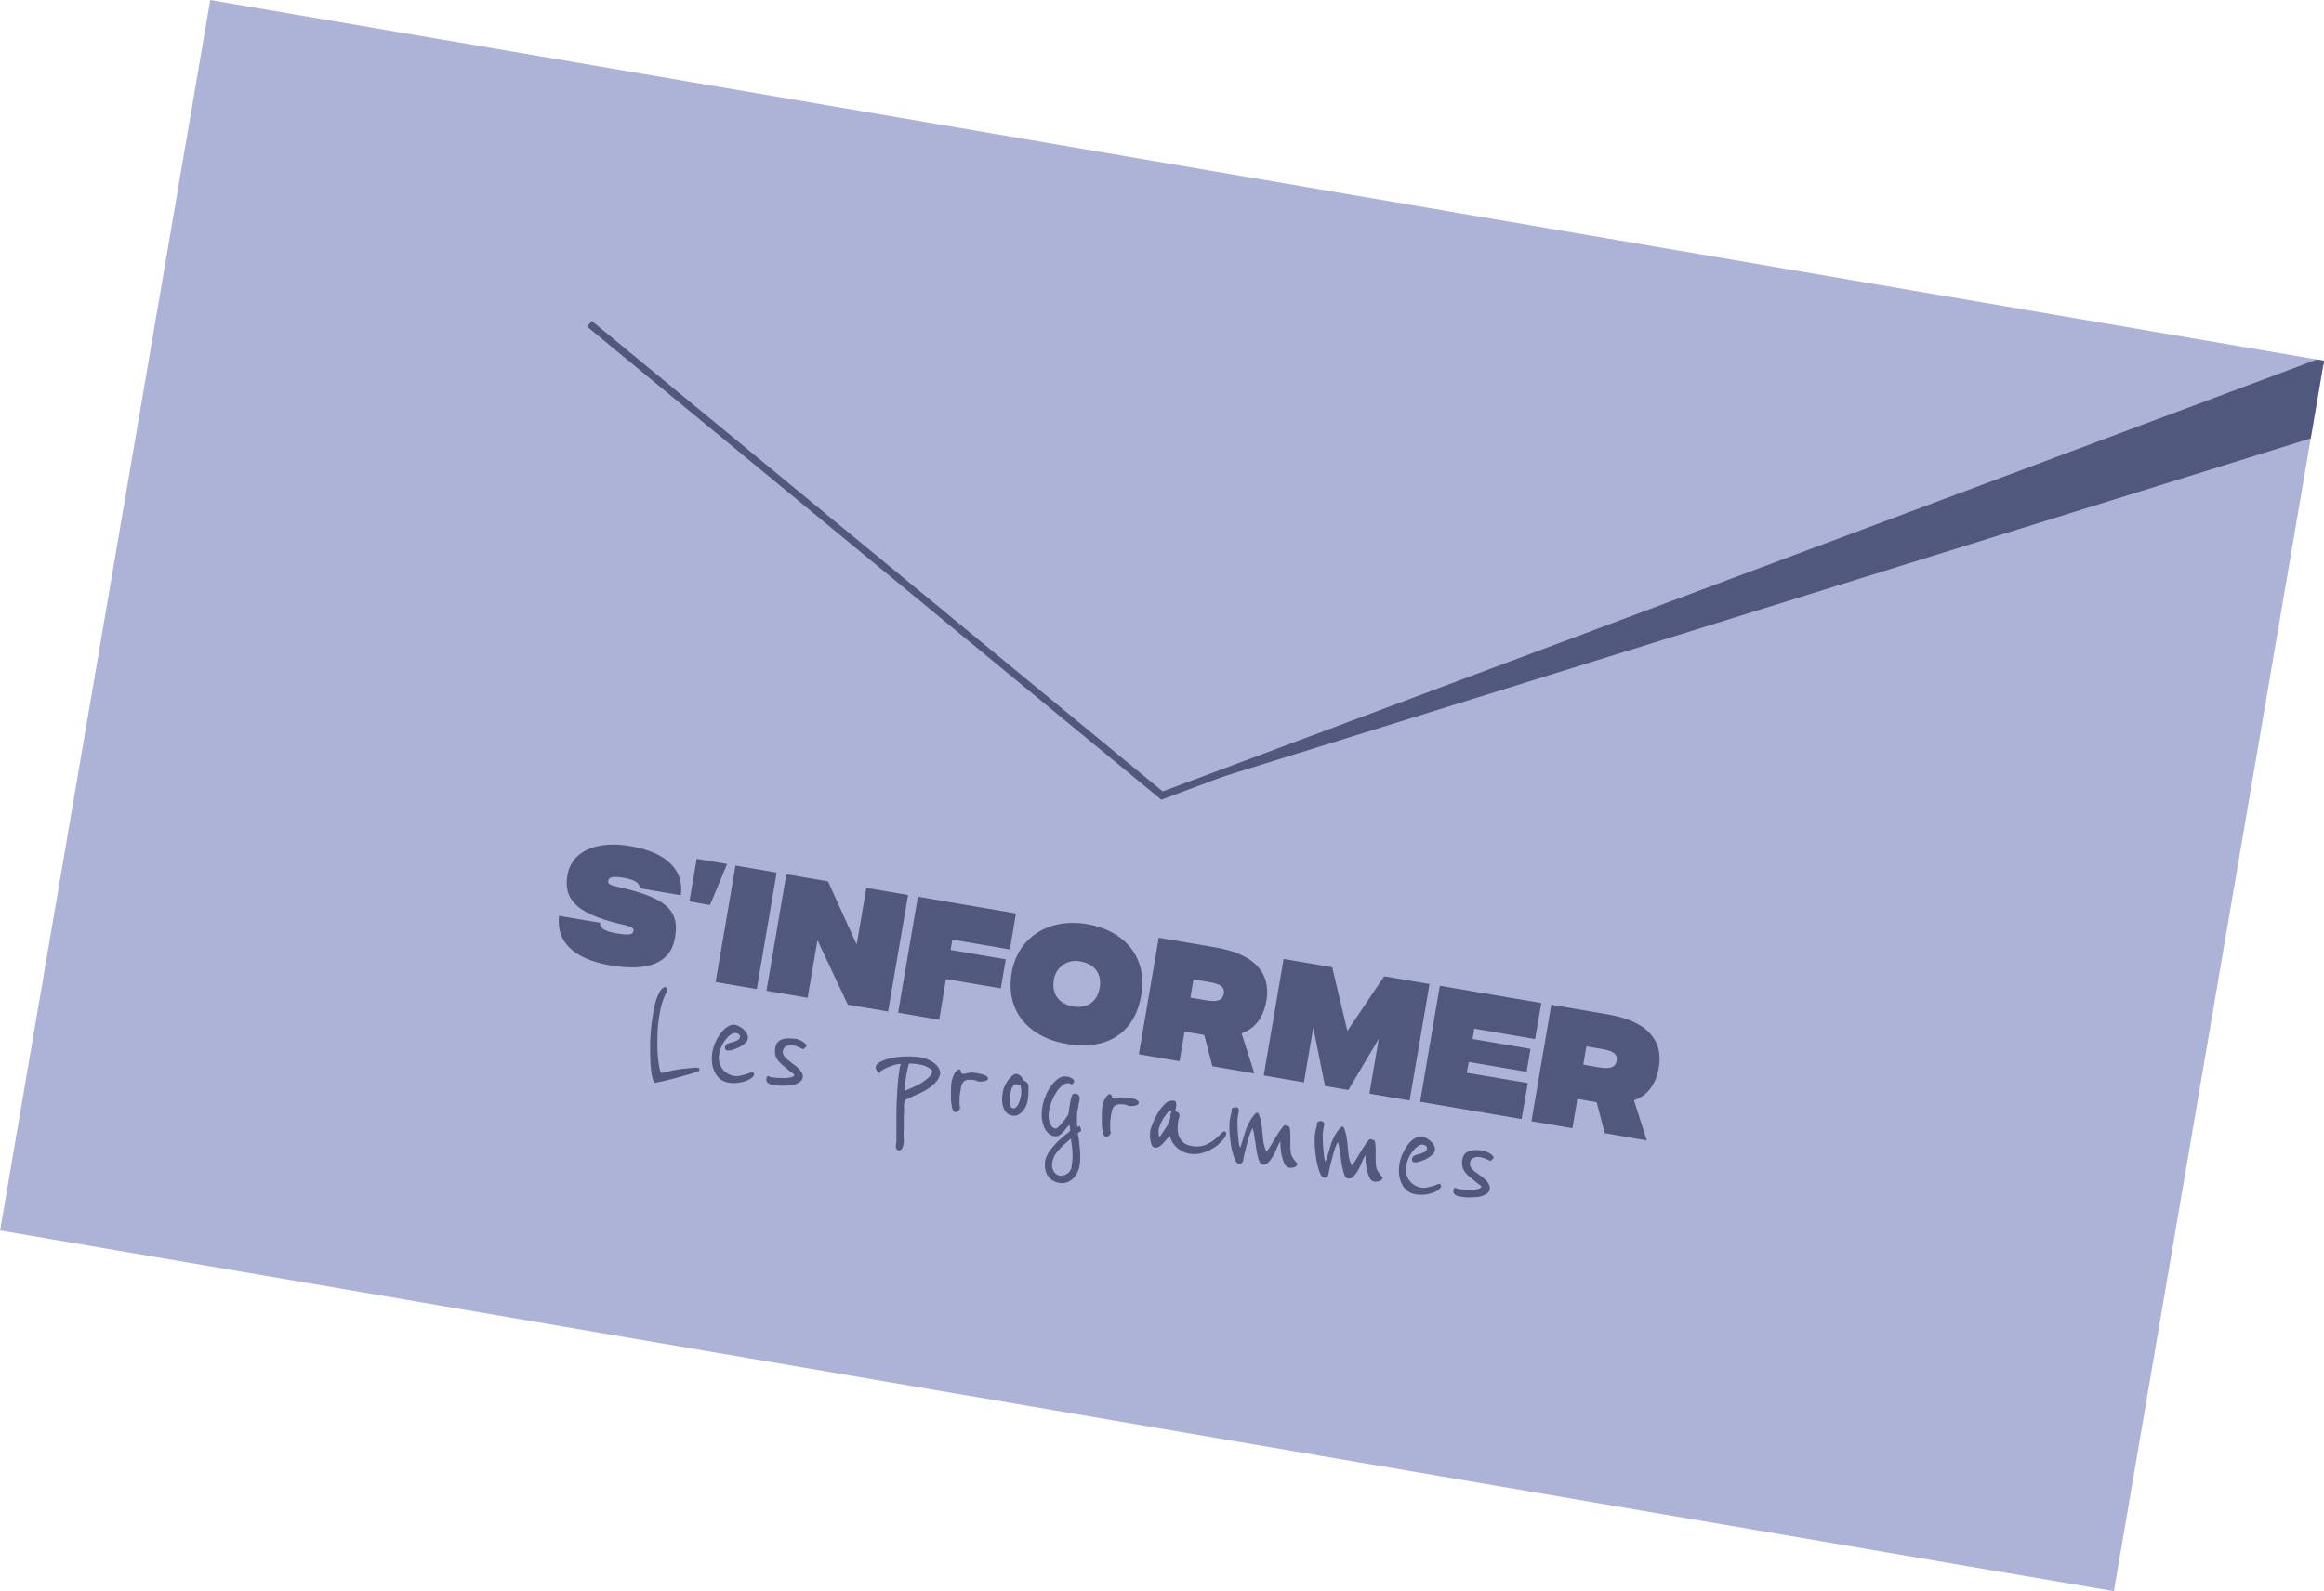 <svg xmlns="http://www.w3.org/2000/svg" xmlns:xlink="http://www.w3.org/1999/xlink" viewBox="0 0 635.74 435.41"><defs><style>.cls-1{fill:none;}.cls-2{clip-path:url(#clip-path);}.cls-3{fill:#adb3d7;}.cls-4{fill:#51587d;}</style><clipPath id="clip-path" transform="translate(-188.07 -286.4)"><rect class="cls-1" x="334.99" y="209.94" width="342.74" height="587.28" transform="translate(-75.24 917.99) rotate(-80.31)"/></clipPath></defs><g id="enveloppe_bleue" data-name="enveloppe bleue"><g class="cls-2"><path class="cls-3" d="M823.81,385.1,245.54,286.4,188.07,623.1l578.27,98.7Z" transform="translate(-188.07 -286.4)"/><polygon class="cls-4" points="317.68 218.84 160.6 89.37 161.88 87.82 318.06 216.56 633.78 98.37 635.74 98.7 635.55 99.84 317.68 218.84"/><path class="cls-4" d="M374.32,531.37l-11.26-1.92c.12-1.43-1.57-2.38-4.13-2.81-3.07-.53-4.28-.34-4.48.81s1.23,1.27,4.26,2c12.9,3.12,15.14,6.93,14,13.59-1.18,6.91-7.38,9.28-17.62,7.53S340.17,544,341,537l11.26,1.92c-.11,1.43,1.06,2.29,4.38,2.86,3.84.65,4.55.38,4.74-.78.15-.89-1.61-1.33-4.28-1.91-11.62-2.91-14.91-6.76-13.79-13.29,1.07-6.28,7.67-9.5,17.14-7.88C370.78,519.7,375.2,524.67,374.32,531.37Z" transform="translate(-188.07 -286.4)"/><path class="cls-4" d="M382.29,534.05l-5.63-1,2-11.65,8.32,1.42Z" transform="translate(-188.07 -286.4)"/><path class="cls-4" d="M395.09,557.05l-11.26-1.92,5.44-31.88,11.26,1.92Z" transform="translate(-188.07 -286.4)"/><path class="cls-4" d="M436.48,531.31,431,563.19l-11-1.88-8.31-17.63L409,559.43l-11.26-1.92,5.44-31.88,11.39,1.94,7.85,17.29,2.64-15.5Z" transform="translate(-188.07 -286.4)"/><path class="cls-4" d="M439.16,531.77,466,536.35l-1.68,9.86-15.74-2.69-.48,2.82,15.1,2.58-1.36,7.93-15-2.55L445,565.44l-11.26-1.92Z" transform="translate(-188.07 -286.4)"/><path class="cls-4" d="M485.41,539.27c10.49,1.79,16.59,9.28,14.86,19.4-1.83,10.75-9.7,15.2-20.45,13.37-9.85-1.68-16.84-8.54-15-19.42C466.58,542.38,475.56,537.58,485.41,539.27Zm-3.84,22.53c3.84.65,6.66-1.24,7.32-5.08s-1.39-6.56-5.22-7.21a6,6,0,0,0-7.32,5.07C475.69,558.42,477.86,561.16,481.57,561.8Z" transform="translate(-188.07 -286.4)"/><path class="cls-4" d="M512.09,568.85l-1.35,7.94-11.13-1.9L505.05,543l15.61,2.67c11,1.87,15.08,7.31,13.85,14.48-.78,4.61-3,7.66-6.8,9l3.52,11-11.51-2-2.23-8.55-.9-.15-4.47-.77Zm10.76-10.55c.26-1.53-.48-2.58-3.81-3.15l-4.48-.76-.85,5,4.48.76C521.52,560.71,522.59,559.84,522.85,558.3Z" transform="translate(-188.07 -286.4)"/><path class="cls-4" d="M566.72,553.54l12.41,2.12-5.45,31.87-11-1.87,2.56-15-8.32,14-6.39-1.09-3.2-16-2.56,15-11-1.88,5.44-31.88,13.3,2.27,4.14,17.44Z" transform="translate(-188.07 -286.4)"/><path class="cls-4" d="M581.94,556.14l27.76,4.73L608,570.73l-16.63-2.84-.48,2.82,15.86,2.71-1.07,6.27L589.84,577l-.51,2.95L606,582.77l-1.69,9.85-27.76-4.73Z" transform="translate(-188.07 -286.4)"/><path class="cls-4" d="M619.56,587.2l-1.35,7.93L607,593.21l5.44-31.88L628,564c11,1.88,15.07,7.31,13.85,14.48-.79,4.61-3,7.66-6.8,9l3.52,11-11.51-2L624.83,588l-.9-.15-4.35-.74Zm10.75-10.55c.27-1.54-.48-2.59-3.8-3.16l-4.48-.76-.85,5,4.48.77C629,579.05,630.05,578.18,630.31,576.65Z" transform="translate(-188.07 -286.4)"/><path class="cls-4" d="M505.94,504.1l314.24-97.75,3.63-21.25Z" transform="translate(-188.07 -286.4)"/><path class="cls-4" d="M379.41,579.1a.58.58,0,0,1-.35.45,14.71,14.71,0,0,1-1.5.53q-1.05.33-2.34.66c-.83.24-1.7.47-2.62.72s-1.77.46-2.52.64-1.41.32-1.94.41-.78.19-.81.19c-.23,0-.46-.35-.67-.93a13.78,13.78,0,0,1-.45-2.26c-.12-1-.2-2.06-.24-3.28s-.06-2.56-.05-3.93.11-2.73.22-4.11.31-2.75.51-4a29.24,29.24,0,0,1,1-4.4,12.37,12.37,0,0,1,1.06-2.29,2.32,2.32,0,0,1,.87-.86,1.41,1.41,0,0,1,.39-.16.68.68,0,0,1,.53.4,1.14,1.14,0,0,1,.12.66,2,2,0,0,1-.28.59,11.32,11.32,0,0,0-.6,1.18c-.21.51-.44,1.18-.69,2a29.54,29.54,0,0,0-.62,3c-.18,1.07-.31,2.19-.41,3.36s-.11,2.33-.12,3.49,0,2.25.06,3.29.17,2,.28,2.78a18.2,18.2,0,0,0,.36,2c.14.47.29.73.47.76l.61-.13,1.42-.32a18.06,18.06,0,0,1,1.84-.38c.69-.13,1.38-.24,2.06-.31.31,0,.66-.07,1.06-.1l1.21-.12c.37,0,.69-.06,1-.07h.55C379.25,578.57,379.46,578.78,379.41,579.1Zm14.94,1.11a.6.6,0,0,1,0,.27,1.52,1.52,0,0,1-.53.74,5.06,5.06,0,0,1-.67.48,6.19,6.19,0,0,1-1.33.61,9.31,9.31,0,0,1-2,.4,8.87,8.87,0,0,1-2.58-.1,4.78,4.78,0,0,1-1.93-.77,5.46,5.46,0,0,1-1.5-1.66,7.69,7.69,0,0,1-.88-2.46,9.54,9.54,0,0,1,0-3.28,11.62,11.62,0,0,1,1-3.17,12.08,12.08,0,0,1,1.55-2.48,6.73,6.73,0,0,1,1.85-1.57,2.64,2.64,0,0,1,1.75-.4,3.7,3.7,0,0,1,1.37.54,4.8,4.8,0,0,1,1.22.93,3.67,3.67,0,0,1,.81,1.18,1.93,1.93,0,0,1,.17,1.17,2.13,2.13,0,0,1-.84,1.27,7.69,7.69,0,0,1-1.64,1.1,12.49,12.49,0,0,1-1.85.71,3.68,3.68,0,0,1-1.39.13.63.63,0,0,1-.45-.3,1.16,1.16,0,0,1-.08-.65,1.14,1.14,0,0,1,.7-.89,9.11,9.11,0,0,1,1.34-.42,6.47,6.47,0,0,0,1.32-.51,1.31,1.31,0,0,0,.75-1,1.37,1.37,0,0,0-.15-.48c-.11-.26-.49-.44-1.14-.55a1.63,1.63,0,0,0-1.11.37,5.65,5.65,0,0,0-1.33,1.19,8.41,8.41,0,0,0-1.22,1.9,8.79,8.79,0,0,0-.77,2.48,5.5,5.5,0,0,0,.06,2.15,6,6,0,0,0,.85,1.78,5.21,5.21,0,0,0,1.4,1.23,4.93,4.93,0,0,0,1.76.65,4.33,4.33,0,0,0,1.47,0c.56-.12,1.08-.24,1.56-.38s.95-.3,1.3-.43a2.26,2.26,0,0,1,.72-.2.37.37,0,0,1,.24.18A.54.54,0,0,1,394.35,580.21Zm13.33.94a1.89,1.89,0,0,1-.75,1.24,4.24,4.24,0,0,1-1.44.73,9.44,9.44,0,0,1-1.78.3c-.65.05-1.26.07-1.84.07s-1.08-.07-1.53-.12l-.8-.13a3.06,3.06,0,0,1-1.46-.55,1.2,1.2,0,0,1-.35-1.2,2,2,0,0,1,.12-.44c0-.14.18-.2.39-.16a1.84,1.84,0,0,1,.43.16,4.14,4.14,0,0,0,.48.12l1.12.14c.66.05,1.35.07,2.08.07a10.46,10.46,0,0,0,2-.18c.63-.14,1-.38,1-.74,0-.06-.27-.29-.85-.68s-1.35-1.11-2.44-2a6.23,6.23,0,0,1-1.71-2.11,4.66,4.66,0,0,1-.18-2.58,3,3,0,0,1,.66-1.53,3.11,3.11,0,0,1,1.32-.79,5.56,5.56,0,0,1,1.76-.21,10.68,10.68,0,0,1,2.08.15,4.84,4.84,0,0,1,.51.18,5.44,5.44,0,0,1,1,.47,3.27,3.27,0,0,1,.85.64.76.76,0,0,1,.34.7c0,.06-.08.14-.22.24l-.6.58-.46-.21-.73-.3a4.14,4.14,0,0,0-.81-.32,4.69,4.69,0,0,0-.7-.2,3.48,3.48,0,0,0-1.94.14,1.68,1.68,0,0,0-1,1.48,1.6,1.6,0,0,0,.27,1.14,6.4,6.4,0,0,0,1.05,1.13l1.37,1.09a11.67,11.67,0,0,1,1.41,1.14,5,5,0,0,1,1,1.25A1.8,1.8,0,0,1,407.68,581.15Zm37.58-1a4.17,4.17,0,0,1-1,2.12,9.81,9.81,0,0,1-1.88,1.74,20.64,20.64,0,0,1-2.31,1.36c-.82.38-1.58.71-2.26,1l-1.63.78c-.43.2-.66.38-.68.53a13.22,13.22,0,0,0-.14,1.66c0,.7,0,1.47-.05,2.32s0,1.67,0,2.55,0,1.69-.07,2.41c0,0,0,.16,0,.4s0,.53.05.83a4.93,4.93,0,0,1,0,.83,2.91,2.91,0,0,1,0,.5,4.42,4.42,0,0,1-.15.66,1.77,1.77,0,0,1-.25.69,1.29,1.29,0,0,1-.4.53.87.87,0,0,1-.62.13.77.77,0,0,1-.64-.56,1.76,1.76,0,0,1-.09-.84l0-.18a.4.4,0,0,0,.08-.21,24.13,24.13,0,0,0,.07-2.68c0-1.46,0-3.21,0-5.24s.1-4.15.23-6.44a61.56,61.56,0,0,1,.69-6.49,4,4,0,0,1,.13-.49c.06-.2.1-.37.13-.52a5.52,5.52,0,0,0-1.4.18,11.62,11.62,0,0,0-1.83.62,9.14,9.14,0,0,0-1.69.82,1.44,1.44,0,0,0-.78.87l-.31-.05c-.09,0-.18-.09-.28-.23a1.38,1.38,0,0,1-.29-.45c-.09-.17-.17-.34-.24-.5a.82.82,0,0,1-.08-.33,2.21,2.21,0,0,1,1.39-1.55,10.92,10.92,0,0,1,3-1,19.5,19.5,0,0,1,3.86-.42,19.79,19.79,0,0,1,3.84.21,9.21,9.21,0,0,1,2.82.87,6.31,6.31,0,0,1,1.75,1.29,3.44,3.44,0,0,1,.84,1.28A2.13,2.13,0,0,1,445.26,580.1Zm-2.15-.48c.05-.3-.28-.66-1-1.07a6.58,6.58,0,0,0-2.54-.92,16.77,16.77,0,0,0-2-.23,4.64,4.64,0,0,0-.87,0c-.14.47-.27,1-.41,1.67s-.26,1.31-.37,2-.21,1.41-.29,2.1-.08,1.21-.09,1.67l1.86-.79c.82-.36,1.62-.76,2.43-1.2a13.66,13.66,0,0,0,2.11-1.53A3.05,3.05,0,0,0,443.11,579.62Zm15.24,1.88a.71.71,0,0,1-.36.49,3.1,3.1,0,0,1-.67.21,6.46,6.46,0,0,1-.75.11c-.24,0-.43,0-.58,0a3,3,0,0,1-.88-.23.8.8,0,0,0-.34-.15,7,7,0,0,0-1.8-.11,1.93,1.93,0,0,0-1.82,1.34,10,10,0,0,0-.32,1.41c-.15,1-.24,1.71-.28,2.28v1.41c0,.37.06.67.09.88a1.2,1.2,0,0,1,0,.56,1.17,1.17,0,0,1-.52.69,1,1,0,0,1-.73.29c-.36-.06-.63-.42-.83-1.09a16.59,16.59,0,0,1-.34-2.38c0-.92,0-1.82,0-2.7a16,16,0,0,1,.14-2,8.18,8.18,0,0,1,.37-1.4,5.05,5.05,0,0,1,.55-1.14,3.19,3.19,0,0,1,.62-.77.78.78,0,0,1,.59-.22.4.4,0,0,1,.32.24,1,1,0,0,1,.17.39l.12.38a.44.44,0,0,0,.29.19,3.81,3.81,0,0,0,1.35-.19,5.35,5.35,0,0,1,2.24-.05,13,13,0,0,1,1.76.38,4,4,0,0,1,1.16.46.86.86,0,0,1,.28.27A.49.49,0,0,1,458.35,581.5Zm10.87,5.83a6.14,6.14,0,0,1-.57,1.82,5.83,5.83,0,0,1-1,1.44,3.65,3.65,0,0,1-1.24.89,2.35,2.35,0,0,1-1.34.15,2.69,2.69,0,0,1-1.84-1,5.32,5.32,0,0,1-.85-1.82,9.32,9.32,0,0,1-.18-1.95,13.51,13.51,0,0,1,.15-1.48,7.58,7.58,0,0,1,.51-1.74,10.87,10.87,0,0,1,1-1.76,7,7,0,0,1,1.21-1.26,1.54,1.54,0,0,1,1.2-.4,1.67,1.67,0,0,1,.39.16,2.68,2.68,0,0,1,.58.37,2,2,0,0,1,.46.53,1.37,1.37,0,0,1,.25.68,2.17,2.17,0,0,1,.92.51c.29.26.44.45.45.58a10.57,10.57,0,0,1,.07,2.38A16.35,16.35,0,0,1,469.22,587.33Zm-1.86-1.13a7.86,7.86,0,0,0,.09-1.39,5.47,5.47,0,0,0-.29-1.6.58.58,0,0,1-.23,0,.81.81,0,0,1-.3-.1.47.47,0,0,0-.17-.07,1.17,1.17,0,0,0-.9.17,1.77,1.77,0,0,0-.61.68,4.81,4.81,0,0,0-.34,1c-.08.35-.15.69-.21,1s-.1.7-.13,1.12a6.22,6.22,0,0,0,0,1.14,3.66,3.66,0,0,0,.3,1,.8.8,0,0,0,.65.47.91.91,0,0,0,.83-.32,4,4,0,0,0,.66-1,5.61,5.61,0,0,0,.42-1.16A7.4,7.4,0,0,0,467.36,586.2Zm16.45,9.34a.69.69,0,0,1-.46.61.55.55,0,0,0-.44.43,2,2,0,0,0,.1.51,11.18,11.18,0,0,1,.22,1.18c.08.83.14,1.56.19,2.17a14,14,0,0,1,.14,1.71c0,.53,0,1,0,1.56a14.47,14.47,0,0,1-.19,1.7,6.46,6.46,0,0,1-.62,1.86,5.56,5.56,0,0,1-1.17,1.59,5,5,0,0,1-1.62,1,3.9,3.9,0,0,1-2,.18,4.6,4.6,0,0,1-2.51-1.1,4.81,4.81,0,0,1-1.18-1.74,5.08,5.08,0,0,1-.35-1.79,8.34,8.34,0,0,1,0-1.08,7.23,7.23,0,0,1,1.38-3.15,20,20,0,0,1,2.35-2.68c.83-.77,1.57-1.41,2.23-1.91a4.34,4.34,0,0,0,1-.89l-.25-1.54a6.42,6.42,0,0,0-1,1.07,9.2,9.2,0,0,1-.9,1.08,3.87,3.87,0,0,1-1,.79,2.13,2.13,0,0,1-1.3.15,3.11,3.11,0,0,1-1.52-.75,4.61,4.61,0,0,1-1.19-1.69,9.28,9.28,0,0,1-.64-2.52,13.33,13.33,0,0,1,.17-3.26,13.06,13.06,0,0,1,.72-2.48,14,14,0,0,1,1.46-2.82,8.66,8.66,0,0,1,2-2.13A3.29,3.29,0,0,1,480,581a3.53,3.53,0,0,1,1.33.49c.42.25.6.51.56.78a1.16,1.16,0,0,1-.23.55,2.07,2.07,0,0,1-.43.39c-.08-.07-.17-.15-.28-.23a.79.79,0,0,0-.38-.15,2.35,2.35,0,0,0-1.92.6,7.52,7.52,0,0,0-1.64,1.92,15.63,15.63,0,0,0-1.27,2.48,12.84,12.84,0,0,0-.66,2.36,6.58,6.58,0,0,0,.2,3.58c.37.86.84,1.33,1.41,1.42a1.18,1.18,0,0,0,.93-.44,9.65,9.65,0,0,0,1.11-1.19,16.07,16.07,0,0,0,1-1.3c.27-.41.44-.66.48-.74a5.68,5.68,0,0,0,.26-1c.05-.32.09-.68.12-1.07l.21-1.24a8.3,8.3,0,0,1,.49-1.88.87.87,0,0,1,1-.66,1.17,1.17,0,0,1,.95.61,1.55,1.55,0,0,1,.16,1c-.05.27-.12.59-.21,1s-.11.71-.17,1.06a8.59,8.59,0,0,1-.19.89c0,.23-.06.38-.07.44s-.06.45-.09.81a9.23,9.23,0,0,1,0,1c0,.34,0,.65,0,.95s0,.47.05.56,0,.23.06.42a1.93,1.93,0,0,0,.12.43.55.55,0,0,1,.2-.15c.11-.07.19-.14.26-.19a1.21,1.21,0,0,1,.32.6A2,2,0,0,1,483.81,595.54Zm-2.43,5.39c0-.49-.09-1-.16-1.48s-.14-1-.21-1.54c-.6.54-1.19,1.05-1.75,1.54s-1.05,1-1.53,1.53a10.23,10.23,0,0,0-1.17,1.58,6.22,6.22,0,0,0-.63,1.91,3.41,3.41,0,0,0,.39,2.39,2.32,2.32,0,0,0,1.59,1.17,2.93,2.93,0,0,0,2-.45,2.68,2.68,0,0,0,1.29-2c.1-.62.17-1.14.2-1.56a9.33,9.33,0,0,0,.05-1.14,4.64,4.64,0,0,0,0-.91C481.43,601.67,481.41,601.33,481.38,600.93Zm18.17-12.72a.65.65,0,0,1-.35.48,3.1,3.1,0,0,1-.67.21,6.79,6.79,0,0,1-.75.11,4.2,4.2,0,0,1-.59,0,3,3,0,0,1-.87-.23,1,1,0,0,0-.34-.15,7.08,7.08,0,0,0-1.81-.11,2.43,2.43,0,0,0-1.16.4,2.3,2.3,0,0,0-.65,1,9.53,9.53,0,0,0-.32,1.4c-.15.95-.25,1.71-.28,2.28v1.42c0,.37.06.66.08.88a1.16,1.16,0,0,1,.05.55,1.12,1.12,0,0,1-.52.69,1,1,0,0,1-.73.29c-.36-.06-.64-.42-.83-1.09a16.38,16.38,0,0,1-.34-2.38c0-.92,0-1.82,0-2.69a16.16,16.16,0,0,1,.14-2,7.35,7.35,0,0,1,.36-1.4,5,5,0,0,1,.56-1.14,3.12,3.12,0,0,1,.62-.76.74.74,0,0,1,.58-.23.46.46,0,0,1,.33.24,1,1,0,0,1,.17.39l.12.38a.41.41,0,0,0,.28.19,3.85,3.85,0,0,0,1.36-.19,5.34,5.34,0,0,1,2.24,0A13,13,0,0,1,498,587a4.32,4.32,0,0,1,1.16.46,1.13,1.13,0,0,1,.27.27A.48.48,0,0,1,499.55,588.21Zm24,8.32a4.15,4.15,0,0,1-1.08,1.87,10.44,10.44,0,0,1-2.32,2,12.44,12.44,0,0,1-3.2,1.44,8.17,8.17,0,0,1-3.54.2,6.12,6.12,0,0,1-1.65-.54,8.49,8.49,0,0,1-1.61-1,8,8,0,0,1-1.31-1.49,5,5,0,0,1-.7-1.85,6,6,0,0,0-.81.78c-.3.38-.64.77-1,1.16a6.44,6.44,0,0,1-1.16,1,1.73,1.73,0,0,1-1.18.27,1.18,1.18,0,0,1-.88-.74,6.66,6.66,0,0,1-.36-1.43,8.35,8.35,0,0,1-.08-1.47c0-.45,0-.71,0-.77a12,12,0,0,1,.64-1.94,19.12,19.12,0,0,1,1.44-3,12,12,0,0,1,2-2.59,2.9,2.9,0,0,1,2.47-.88.6.6,0,0,1,.55.55,2,2,0,0,1,.05.83l-.22,1.33a2.07,2.07,0,0,0,.4.34,1,1,0,0,1,.42.25.54.54,0,0,1,.26.36,1.54,1.54,0,0,1,0,.73,4,4,0,0,1-.14.57,1.8,1.8,0,0,0-.12.44,14.84,14.84,0,0,0-.19,2.29,5.67,5.67,0,0,0,.39,2.12,4.52,4.52,0,0,0,1.23,1.66,5,5,0,0,0,2.4.93,6.3,6.3,0,0,0,3.42-.26,10.53,10.53,0,0,0,2.56-1.45,15.5,15.5,0,0,0,1.76-1.59c.45-.5.79-.73,1-.69A.51.51,0,0,1,523.52,596.53ZM508.25,592a.61.61,0,0,0,0-.33.79.79,0,0,1,0-.32.6.6,0,0,1,.14-.3.72.72,0,0,0,.15-.34.19.19,0,0,0-.06-.19.27.27,0,0,1-.06-.2,1.68,1.68,0,0,0-1,.62,14.41,14.41,0,0,0-1.05,1.43,12.67,12.67,0,0,0-.88,1.72,7.18,7.18,0,0,0-.46,1.43,4.74,4.74,0,0,0,0,1.05,2.2,2.2,0,0,0,.24,1c.68-1,1.3-1.89,1.87-2.8A7.16,7.16,0,0,0,508.25,592ZM543,604.89a.94.94,0,0,1-.32.58,1.79,1.79,0,0,1-.61.36,3.79,3.79,0,0,1-.7.11,2.06,2.06,0,0,1-.55,0,2,2,0,0,1-1.44-1.24,11,11,0,0,1-.74-2.4,16.32,16.32,0,0,1-.29-2.42c0-.73,0-1.13,0-1.18a7.34,7.34,0,0,0-.85,1.55c-.3.74-.65,1.48-1.05,2.24a8.82,8.82,0,0,1-1.36,1.92,1.73,1.73,0,0,1-1.65.64,1.09,1.09,0,0,1-.76-.67,6,6,0,0,1-.53-1.5c-.15-.6-.28-1.27-.4-2s-.2-1.48-.33-2.2-.2-1.38-.31-2a8.27,8.27,0,0,0-.38-1.56,9.82,9.82,0,0,0-.79,1.74c-.24.75-.48,1.55-.71,2.39s-.43,1.63-.62,2.45-.35,1.54-.45,2.16a1,1,0,0,1-.5.83,1,1,0,0,1-.71.16,1.33,1.33,0,0,1-.87-.78,9.87,9.87,0,0,1-.7-1.85,19.58,19.58,0,0,1-.56-2.46c-.13-.9-.24-1.8-.34-2.7s-.1-1.73-.09-2.52a13.63,13.63,0,0,1,.15-2,9.88,9.88,0,0,1,.22-1.06,5.83,5.83,0,0,0,.16-.74,4.08,4.08,0,0,0,.11-.4.17.17,0,0,0-.06-.19.41.41,0,0,1,0-.23c0-.09.13-.2.37-.35a1.08,1.08,0,0,1,.76-.19c.42.07.67.2.76.39a1,1,0,0,1,.12.66,3.78,3.78,0,0,1-.11.4c0,.17-.09.57-.2,1.19a13.4,13.4,0,0,0-.08,1.91q0,1.27.12,2.61c.07.9.15,1.73.24,2.5a5,5,0,0,0,.36,1.43.84.84,0,0,0,.15-.38,3.27,3.27,0,0,1,.15-.39l1.09-3.56a13.54,13.54,0,0,1,1.18-2.77,9.89,9.89,0,0,1,1.59-2.21.6.6,0,0,1,.54-.27c.18,0,.32.19.43.48a10.6,10.6,0,0,1,.7,2.66,24.39,24.39,0,0,1,.28,2.51c.08.8.17,1.63.28,2.46a10.05,10.05,0,0,0,.82,2.55,14.55,14.55,0,0,0,1.19-1.72l1.5-2.49c.53-.83,1-1.54,1.44-2.14s.74-.92.92-.9l.44.12.43.12c.27,0,.44.39.52,1a16.11,16.11,0,0,1,.1,2.2c0,.83,0,1.66,0,2.51a9.37,9.37,0,0,0,.19,1.9,2.71,2.71,0,0,0,.4.93c.19.31.39.6.58.87Zm23.3,3.79a1,1,0,0,1-.33.58,1.92,1.92,0,0,1-.6.36,5,5,0,0,1-.71.11,1.75,1.75,0,0,1-2-1.23,10.81,10.81,0,0,1-.75-2.4,17.78,17.78,0,0,1-.29-2.42c0-.73,0-1.13,0-1.19a9.15,9.15,0,0,0-.85,1.55,23.8,23.8,0,0,1-1,2.25,8.82,8.82,0,0,1-1.36,1.92,1.73,1.73,0,0,1-1.65.64,1.09,1.09,0,0,1-.76-.67,6.64,6.64,0,0,1-.53-1.5c-.15-.6-.28-1.27-.4-2s-.2-1.48-.33-2.2-.2-1.38-.31-2a7.85,7.85,0,0,0-.38-1.57,11.18,11.18,0,0,0-.79,1.75c-.24.75-.48,1.54-.7,2.39s-.44,1.63-.63,2.45-.34,1.54-.44,2.16a1.07,1.07,0,0,1-.5.83,1,1,0,0,1-.71.16,1.32,1.32,0,0,1-.88-.78,10.62,10.62,0,0,1-.7-1.85,21.52,21.52,0,0,1-.56-2.46c-.13-.9-.24-1.8-.34-2.7s-.09-1.73-.09-2.52a15.13,15.13,0,0,1,.15-2c.06-.38.14-.74.22-1.06s.13-.51.17-.74.1-.37.11-.4a.19.19,0,0,0-.06-.19s0-.11,0-.23.14-.2.37-.35a1.08,1.08,0,0,1,.76-.19c.42.06.67.2.76.39a1,1,0,0,1,.12.66,2,2,0,0,1-.11.39c0,.18-.09.58-.19,1.2a10.94,10.94,0,0,0-.08,1.91q0,1.27.12,2.61c.06.9.14,1.73.23,2.5a5,5,0,0,0,.36,1.43.84.84,0,0,0,.15-.39,2.15,2.15,0,0,1,.16-.38l1.08-3.56a14.46,14.46,0,0,1,1.18-2.78,10,10,0,0,1,1.59-2.2.61.61,0,0,1,.54-.27c.18,0,.32.18.43.47a10.36,10.36,0,0,1,.7,2.67,24.39,24.39,0,0,1,.28,2.51c.08.8.18,1.62.28,2.46a10.46,10.46,0,0,0,.82,2.55,14.2,14.2,0,0,0,1.19-1.72l1.5-2.49c.53-.83,1-1.54,1.44-2.14s.75-.93.92-.9l.44.12.44.12c.26,0,.44.39.51,1a14.59,14.59,0,0,1,.1,2.2c0,.83,0,1.66,0,2.51a9.37,9.37,0,0,0,.19,1.9,2.91,2.91,0,0,0,.4.93c.19.31.39.6.59.87Zm16,2.1a.74.74,0,0,1,0,.27,1.73,1.73,0,0,1-.53.74,6.32,6.32,0,0,1-.68.48,5.86,5.86,0,0,1-1.32.6,9.51,9.51,0,0,1-2,.41,9.24,9.24,0,0,1-2.58-.1,4.83,4.83,0,0,1-1.92-.77,5.37,5.37,0,0,1-1.51-1.66,7.67,7.67,0,0,1-.88-2.47,10,10,0,0,1,0-3.27,11.63,11.63,0,0,1,1-3.17,12.43,12.43,0,0,1,1.54-2.49,7.27,7.27,0,0,1,1.85-1.57,2.69,2.69,0,0,1,1.75-.39,3.34,3.34,0,0,1,1.37.54,5,5,0,0,1,1.22.92,3.5,3.5,0,0,1,.81,1.19,1.91,1.91,0,0,1,.17,1.16,2.15,2.15,0,0,1-.84,1.28,7.69,7.69,0,0,1-1.64,1.1,12,12,0,0,1-1.85.7,3.73,3.73,0,0,1-1.39.14.73.73,0,0,1-.45-.3,1.2,1.2,0,0,1,.62-1.54,7.22,7.22,0,0,1,1.34-.42,7.12,7.12,0,0,0,1.32-.52,1.28,1.28,0,0,0,.75-1,1.37,1.37,0,0,0-.15-.48c-.1-.26-.49-.45-1.14-.55a1.63,1.63,0,0,0-1.1.36,5.77,5.77,0,0,0-1.34,1.2,8.19,8.19,0,0,0-1.22,1.9,8.72,8.72,0,0,0-.77,2.47,5.5,5.5,0,0,0,.06,2.15,5.87,5.87,0,0,0,.85,1.78,5,5,0,0,0,1.4,1.23,5,5,0,0,0,1.76.66,4.33,4.33,0,0,0,1.47,0c.56-.12,1.09-.25,1.56-.38s1-.3,1.3-.43a2,2,0,0,1,.72-.2.39.39,0,0,1,.25.17A.57.57,0,0,1,582.25,610.78Zm13.33.93a1.92,1.92,0,0,1-.75,1.25,4.41,4.41,0,0,1-1.44.72,8.56,8.56,0,0,1-1.78.31c-.65,0-1.26.07-1.84.06s-1.08-.07-1.53-.11l-.8-.13a3.1,3.1,0,0,1-1.46-.56,1.17,1.17,0,0,1-.35-1.19,1.83,1.83,0,0,1,.12-.44c0-.14.18-.2.39-.17a2,2,0,0,1,.43.17l.48.12,1.12.14c.66,0,1.35.06,2.08.06a10.51,10.51,0,0,0,2-.17c.63-.14,1-.39,1-.74q0-.09-.84-.69c-.54-.42-1.36-1.1-2.45-2a6.11,6.11,0,0,1-1.71-2.1,4.75,4.75,0,0,1-.18-2.58,3,3,0,0,1,.66-1.53,3.11,3.11,0,0,1,1.32-.79,5.86,5.86,0,0,1,1.76-.22,11.42,11.42,0,0,1,2.08.16l.52.17a5.8,5.8,0,0,1,1,.48,3.27,3.27,0,0,1,.85.64.75.75,0,0,1,.34.69c0,.06-.08.14-.22.24l-.6.59a3.74,3.74,0,0,0-.46-.21,6,6,0,0,0-.73-.3,3.6,3.6,0,0,0-.81-.32,3.73,3.73,0,0,0-.7-.2,3.48,3.48,0,0,0-1.94.14,1.7,1.7,0,0,0-1,1.48,1.61,1.61,0,0,0,.27,1.14,7.22,7.22,0,0,0,1,1.13L592.9,608a10,10,0,0,1,1.41,1.14,5,5,0,0,1,1,1.25A1.78,1.78,0,0,1,595.58,611.71Z" transform="translate(-188.07 -286.4)"/></g></g></svg>